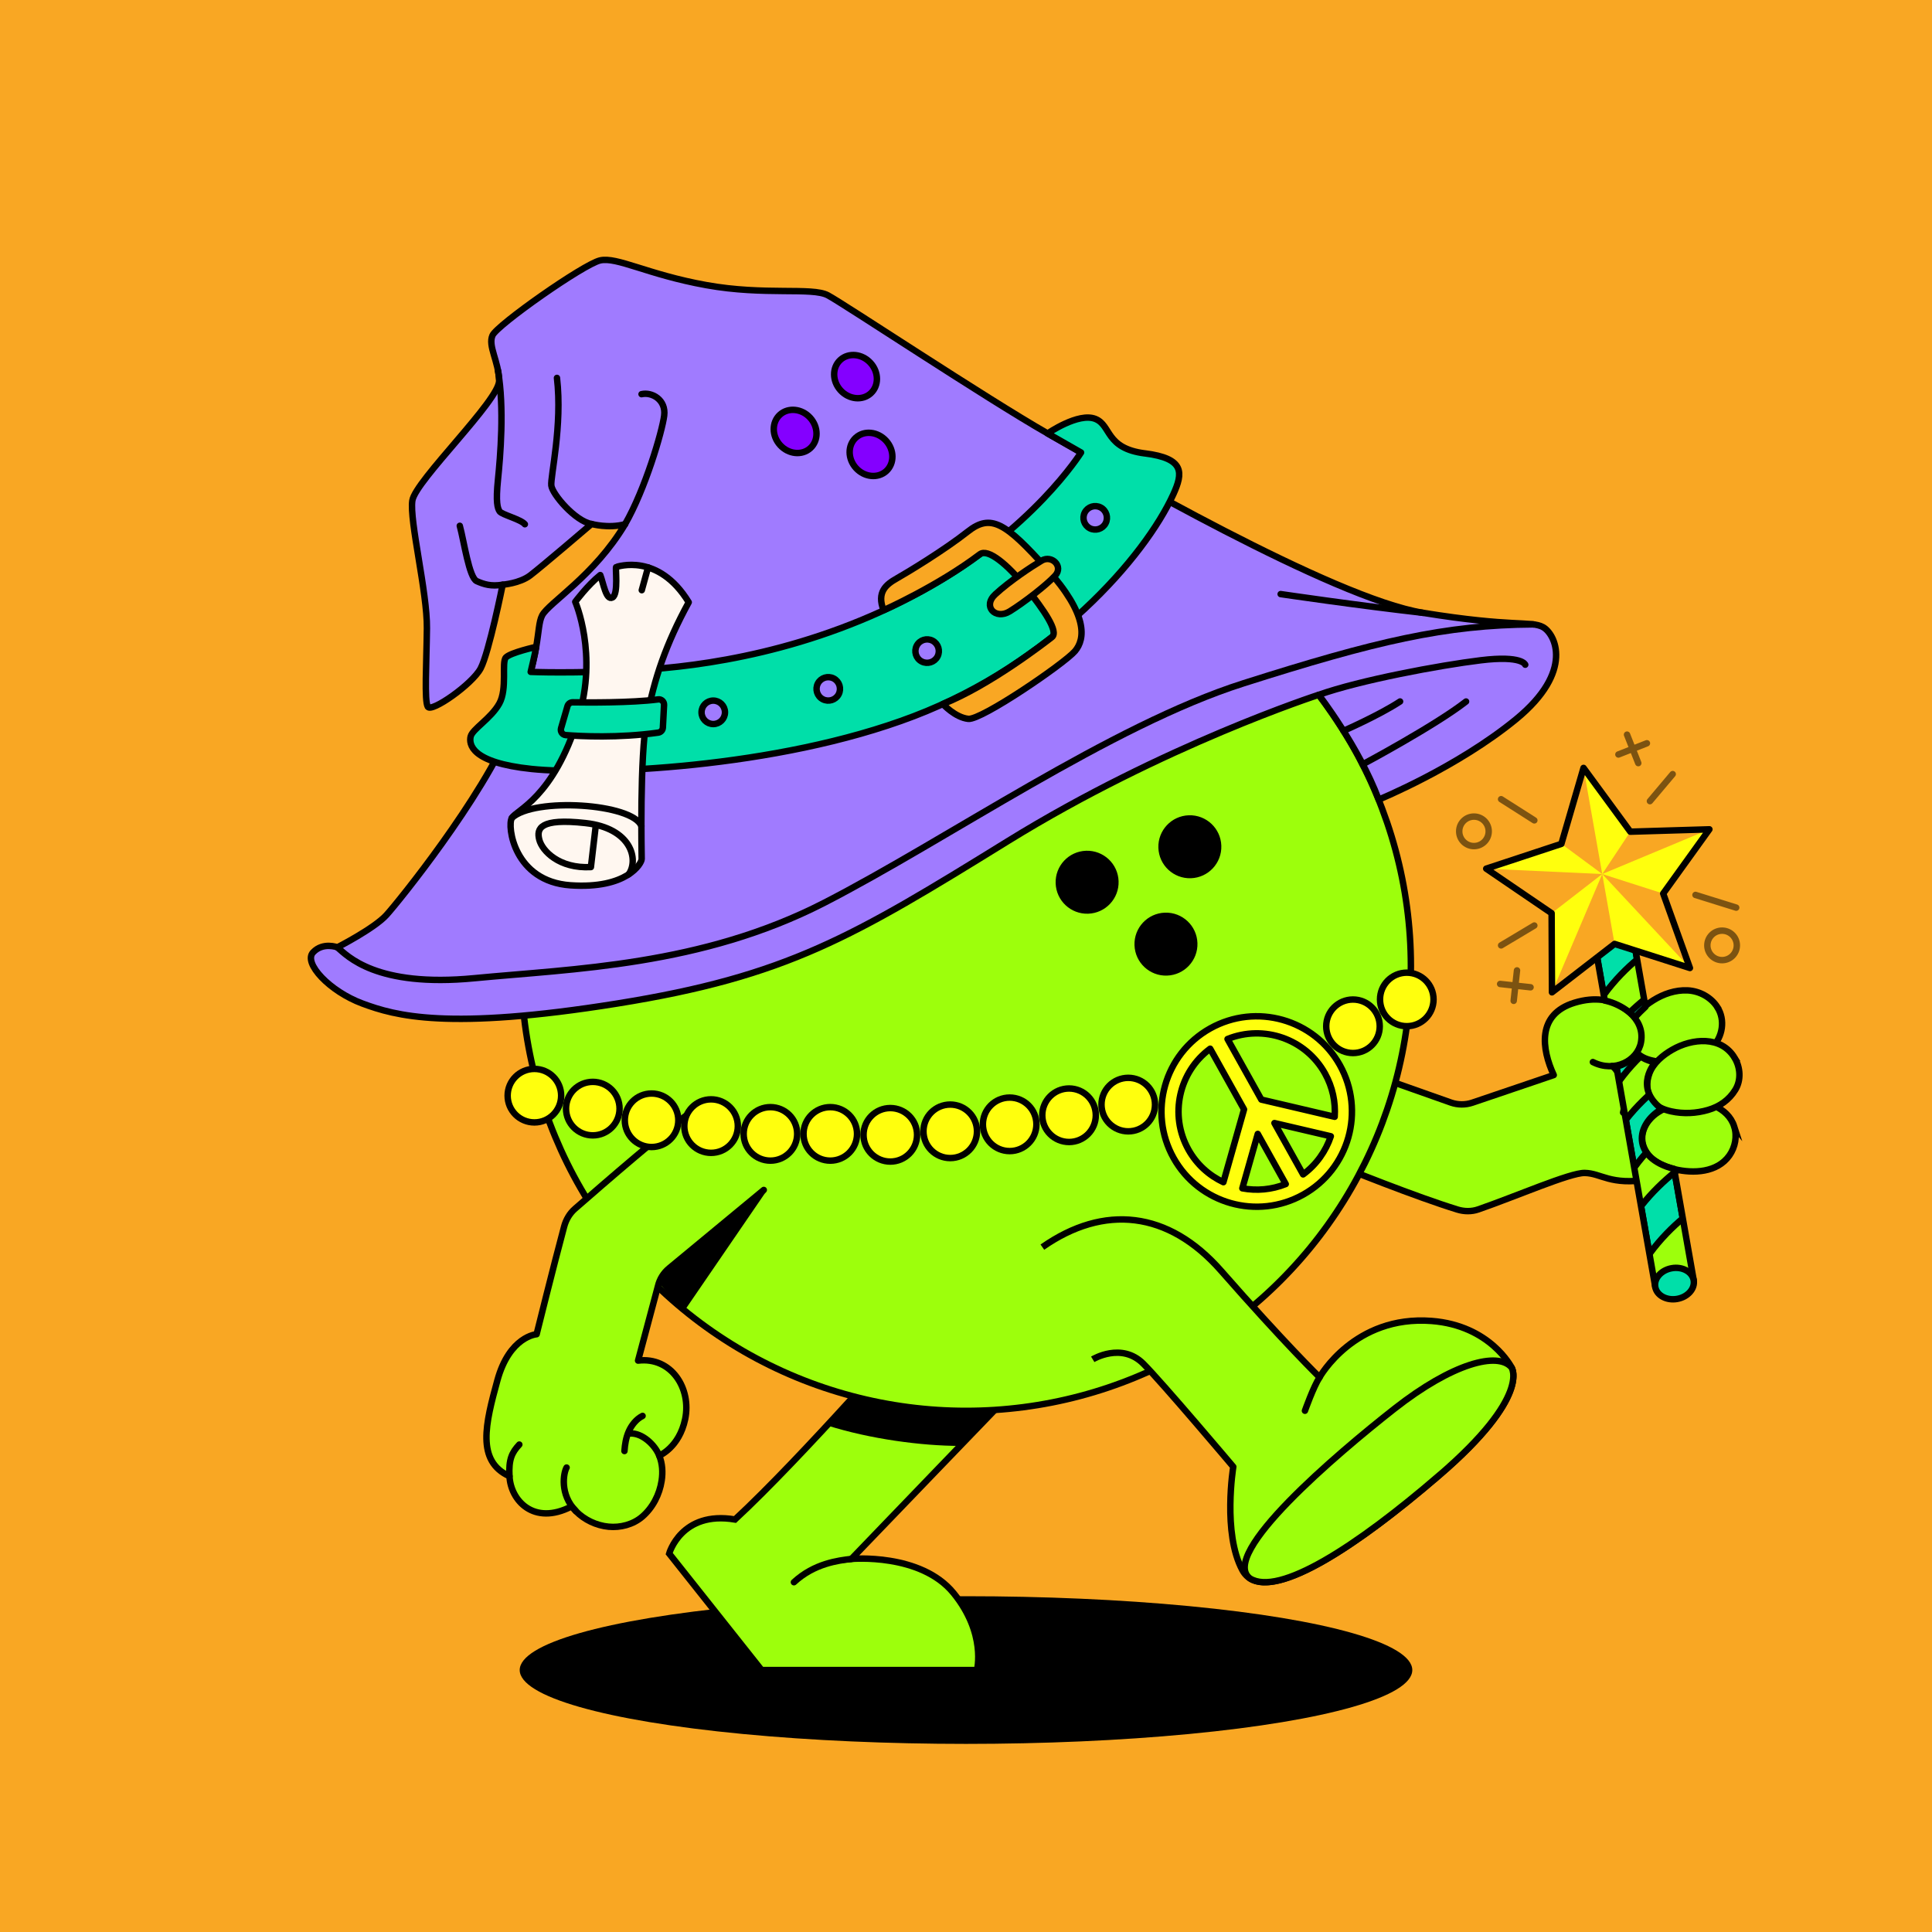 <?xml version="1.0" encoding="UTF-8"?>
<svg xmlns="http://www.w3.org/2000/svg" viewBox="0 0 600 600">
<rect x="0" y="0" width="600" height="600" fill="#333333" stroke="none"/>
<svg id="uuid-76576d14-1db9-41e1-baf2-b575b174d48a" data-name="BACKGROUND" xmlns="http://www.w3.org/2000/svg" viewBox="0 0 600 600"><defs><style>
      .uuid-5f5134e1-be85-4028-9053-a97aa84d746d {
        fill: #f9a723;
      }
    </style></defs><rect class="uuid-5f5134e1-be85-4028-9053-a97aa84d746d" x="-1" y="-1" width="602" height="602"/></svg>
<svg id="uuid-0a627572-8e49-4d41-b604-6d2cd0d32bdd" data-name="BODY" xmlns="http://www.w3.org/2000/svg" viewBox="0 0 600 600"><defs><style>
      .uuid-20245732-3cad-49d1-ac97-e0ac388550f3 {
        fill: #fff;
      }

      .uuid-f38a32ef-6172-45e7-957b-e89bf9d272a0, .uuid-07c074c9-1e26-4335-be01-1bb5dda577de, .uuid-890e0c82-6af4-45ed-921b-f8a5d79130b7, .uuid-0a238a3f-afd5-43e5-94a8-dd2acee1bcef, .uuid-d5e4c988-c233-4e82-9835-ea21972592ad {
        stroke: #000;
        stroke-width: 2px;
      }

      .uuid-f38a32ef-6172-45e7-957b-e89bf9d272a0, .uuid-07c074c9-1e26-4335-be01-1bb5dda577de, .uuid-0a238a3f-afd5-43e5-94a8-dd2acee1bcef, .uuid-d5e4c988-c233-4e82-9835-ea21972592ad {
        fill: #9dff0c;
      }

      .uuid-f38a32ef-6172-45e7-957b-e89bf9d272a0, .uuid-0a238a3f-afd5-43e5-94a8-dd2acee1bcef {
        stroke-miterlimit: 10;
      }

      .uuid-07c074c9-1e26-4335-be01-1bb5dda577de, .uuid-890e0c82-6af4-45ed-921b-f8a5d79130b7, .uuid-0a238a3f-afd5-43e5-94a8-dd2acee1bcef {
        stroke-linecap: round;
      }

      .uuid-07c074c9-1e26-4335-be01-1bb5dda577de, .uuid-890e0c82-6af4-45ed-921b-f8a5d79130b7, .uuid-d5e4c988-c233-4e82-9835-ea21972592ad {
        stroke-linejoin: round;
      }

      .uuid-890e0c82-6af4-45ed-921b-f8a5d79130b7 {
        fill: none;
      }
    </style></defs><ellipse cx="300" cy="518.65" rx="138.6" ry="22.93"/><g><path class="uuid-f38a32ef-6172-45e7-957b-e89bf9d272a0" d="m319.36,427.14c-1.16,1.05-54.95,57-54.95,57,0,0,21.51-1.95,31.74,10.62,10.23,12.57,7.26,23.89,7.26,23.89h-66.9s-28.69-36.17-28.69-36.17c0,0,3.74-13.4,20.44-10.59,20.9-19.38,55.52-59.13,55.52-59.13l35.59,14.38Z"/><path d="m283.78,412.76l31.28,12.64-3.24,9.5c-2.93,3.03-9.76,10.12-13.64,14.14-11.92,0-27.98-2.13-41.33-6.37,13.95-15.1,26.93-29.92,26.93-29.92Z"/></g><g><path class="uuid-07c074c9-1e26-4335-be01-1bb5dda577de" d="m409.81,359.6c9.2,3.77,29.89,12.05,42.79,16.03,2.11.65,4.41.69,6.5-.04,11.79-4.08,28.47-11.39,33.03-11.32,5.25.08,7.8,3.93,19.88,2.04,13.36-2.1,22.43-11.99,20.93-23.3-4.21-43.28-25.18-26.79-25.18-26.79,0,0-5.84-8.75-18.76-4.82-11.83,3.6-10.2,14.44-6.47,22.47l-25.29,8.58c-2.14.72-4.45.71-6.59-.02l-35.7-12.61"/><path class="uuid-0a238a3f-afd5-43e5-94a8-dd2acee1bcef" d="m533.36,312.82c2.5,3.94,1.62,9.14-1.57,12.4-2.47,2.53-5.88,3.88-9.32,4.4-2.8.43-5.7.42-8.49-.08-2.14-.39-4.29-1.1-5.79-2.75-1.66-1.83-2.27-4.46-1.98-6.87.51-4.17,3.84-7.14,7.22-9.26,3.17-1.98,6.86-3.26,10.64-3.09,3.8.18,7.36,2.19,9.3,5.24Z"/><path class="uuid-0a238a3f-afd5-43e5-94a8-dd2acee1bcef" d="m538.57,349.84c.97,3.03.32,6.43-1.5,9.01-3.77,5.33-11.17,5.65-16.96,4.27-3.31-.79-6.69-2.21-8.67-5.13-3.13-4.61-.82-9.79,3.48-12.56,2.58-1.66,5.61-2.67,8.63-3.14,5.73-.89,13.1,1.51,15.03,7.56Z"/><path class="uuid-0a238a3f-afd5-43e5-94a8-dd2acee1bcef" d="m538.71,328.53c1.8,2.99,2.06,6.89.22,9.9-1.95,3.2-4.94,5.25-8.49,6.28-3.66,1.07-7.64,1.27-11.4.44-2.25-.5-4.53-1.38-5.96-3.28-1.86-2.47-1.89-5.68-.85-8.49,1.2-3.24,4.17-5.69,7.09-7.37,6.15-3.56,15.21-4.43,19.39,2.52Z"/><path class="uuid-0a238a3f-afd5-43e5-94a8-dd2acee1bcef" d="m501.85,311.68s9.27,3.84,7.77,12.02c-1.04,5.68-8.17,9.55-14.94,6.13"/><path class="uuid-890e0c82-6af4-45ed-921b-f8a5d79130b7" d="m500.67,331.08c2.41,1.63,5.11,8.04,3.4,14.42"/></g><g><circle class="uuid-f38a32ef-6172-45e7-957b-e89bf9d272a0" cx="300" cy="300" r="138.16"/><path class="uuid-20245732-3cad-49d1-ac97-e0ac388550f3" d="m184.58,308.17c-4.41,0-7.98-3.57-7.98-7.98,0-67.74,55.11-122.86,122.86-122.86,4.41,0,7.98,3.57,7.98,7.98s-3.57,7.98-7.98,7.98c-58.94,0-106.9,47.95-106.9,106.9,0,4.41-3.57,7.98-7.98,7.98Z"/></g><path class="uuid-890e0c82-6af4-45ed-921b-f8a5d79130b7" d="m264.41,484.14c-4.06.49-11.49,1.36-17.85,7.23"/><path class="uuid-20245732-3cad-49d1-ac97-e0ac388550f3" d="m185.17,308.14c-4.41,0-7.98-3.57-7.98-7.98,0-67.74,55.11-122.86,122.86-122.86,4.41,0,7.98,3.57,7.98,7.98s-3.57,7.98-7.98,7.98c-58.94,0-106.9,47.95-106.9,106.9,0,4.41-3.57,7.98-7.98,7.98Z"/><path d="m203.75,397.46l34.2-27.46-24.86,36.3c-6.73-5.1-3.66-2.61-9.34-8.83Z"/><path class="uuid-d5e4c988-c233-4e82-9835-ea21972592ad" d="m323.72,387.31c19.14-13.4,39.15-11.3,55.52,7.36,19.6,22.35,30.57,33.06,30.57,33.06,0,0,10.74-19.34,34.77-17.5,18.26,1.4,24.84,14.43,24.84,14.43,0,0,6.21,8.82-22.45,33.5-28.66,24.68-54.93,40.92-61.14,29.46-6.21-11.46-2.82-32.1-2.82-32.1,0,0-22.02-26.09-27.94-32.01-6.79-6.79-15.71-1.36-15.71-1.36"/><path class="uuid-f38a32ef-6172-45e7-957b-e89bf9d272a0" d="m446.97,458.17c-25.89,22.29-49.82,37.69-58.79,32.02-9.77-7.44,26.84-38.54,44.88-52.7,18.04-14.16,32.17-17.82,36.36-12.81,0,0,6.21,8.82-22.45,33.5Z"/><path class="uuid-890e0c82-6af4-45ed-921b-f8a5d79130b7" d="m409.81,427.74c-1.89,2.86-4.55,10.38-4.55,10.38"/><g><path class="uuid-07c074c9-1e26-4335-be01-1bb5dda577de" d="m214.11,345.7c-8.05,5.83-25.34,20.79-35.52,29.67-1.67,1.45-2.82,3.41-3.39,5.55-3.14,11.67-8.55,33.44-8.55,33.44,0,0-8.42.58-12.19,14.35-3.64,13.3-6.64,25.06,3.77,29.75.35,7.47,7.51,15.45,19.2,9.41.14-.06,1.32,1.32,1.44,1.45,2.64,2.7,6.36,4.45,10.13,4.81,3.65.36,7.61-.67,10.43-3.08,3.29-2.81,5.4-6.94,6.05-11.2.4-2.61.26-5.31-.75-7.78,0,0,6.2-2.51,8.05-11.34,1.99-9.49-4.22-19.42-14.62-18.18l6.17-23.11c.51-2.2,1.74-4.16,3.49-5.59l29.38-24.3"/><path class="uuid-890e0c82-6af4-45ed-921b-f8a5d79130b7" d="m204.73,452.06c-1.37-3.47-5.39-7.08-9-6.88"/><path class="uuid-890e0c82-6af4-45ed-921b-f8a5d79130b7" d="m178.86,469.3c-5.16-5.27-3.82-11.97-2.9-13.54"/><path class="uuid-890e0c82-6af4-45ed-921b-f8a5d79130b7" d="m158.22,458.45c-.27-5.22.73-7.32,3.06-9.83"/><path class="uuid-890e0c82-6af4-45ed-921b-f8a5d79130b7" d="m193.93,450.63c.14-2.07.48-4.16,1.32-6.06.85-1.95,2.36-3.88,4.31-4.85"/></g></svg>
<svg id="uuid-ffac6761-6b9e-4a13-ab42-3dfadf65c420" data-name="BODY" xmlns="http://www.w3.org/2000/svg" viewBox="0 0 600 600"><circle cx="369.54" cy="262.94" r="9.78" transform="translate(-8.58 12.49) rotate(-1.91)"/><circle cx="362.12" cy="293.18" r="9.78" transform="translate(-9.59 12.26) rotate(-1.91)"/><circle cx="337.63" cy="273.96" r="9.78" transform="translate(-8.96 11.43) rotate(-1.91)"/></svg>
<svg id="uuid-1814dd4d-896f-43a9-8cc5-9df7690e94a2" data-name="BACKGROUND" xmlns="http://www.w3.org/2000/svg" viewBox="0 0 600 600"><defs><style>
      .uuid-3be35196-23eb-415c-bbdf-01577589215b {
        fill: #ffff0d;
        stroke: #000;
        stroke-linecap: round;
        stroke-linejoin: round;
        stroke-width: 2px;
      }
    </style></defs><path class="uuid-3be35196-23eb-415c-bbdf-01577589215b" d="m375.86,319.37c-14.26,7.96-19.36,25.98-11.4,40.24,7.96,14.26,25.98,19.36,40.24,11.4,14.26-7.96,19.36-25.98,11.4-40.24-7.96-14.26-25.98-19.36-40.24-11.4Zm-.03,6.32l10.52,18.84-6.41,22.61c-4.44-2.08-8.29-5.52-10.86-10.12-6.02-10.78-2.93-24.18,6.75-31.33Zm9.99,43.35l4.79-16.89,8.69,15.57c-4.39,1.76-9.06,2.15-13.48,1.32Zm18.87-4.32l-8.9-15.94,17.51,4.1c-1.55,4.62-4.47,8.8-8.6,11.84Zm9.8-17.89l-22.77-5.34-10.5-18.81c11.18-4.52,24.23-.12,30.26,10.68,2.38,4.26,3.33,8.94,3.02,13.47Z"/><circle class="uuid-3be35196-23eb-415c-bbdf-01577589215b" cx="420.18" cy="318.72" r="8.31"/><circle class="uuid-3be35196-23eb-415c-bbdf-01577589215b" cx="436.89" cy="310.38" r="8.31"/><circle class="uuid-3be35196-23eb-415c-bbdf-01577589215b" cx="350.39" cy="343.04" r="8.31"/><circle class="uuid-3be35196-23eb-415c-bbdf-01577589215b" cx="332" cy="346.35" r="8.31"/><circle class="uuid-3be35196-23eb-415c-bbdf-01577589215b" cx="313.56" cy="349.17" r="8.31"/><circle class="uuid-3be35196-23eb-415c-bbdf-01577589215b" cx="295.1" cy="351.34" r="8.31"/><circle class="uuid-3be35196-23eb-415c-bbdf-01577589215b" cx="276.49" cy="352.43" r="8.31"/><circle class="uuid-3be35196-23eb-415c-bbdf-01577589215b" cx="257.85" cy="352.14" r="8.31"/><circle class="uuid-3be35196-23eb-415c-bbdf-01577589215b" cx="239.26" cy="352.14" r="8.31"/><circle class="uuid-3be35196-23eb-415c-bbdf-01577589215b" cx="220.83" cy="349.72" r="8.31"/><circle class="uuid-3be35196-23eb-415c-bbdf-01577589215b" cx="202.35" cy="347.91" r="8.31"/><circle class="uuid-3be35196-23eb-415c-bbdf-01577589215b" cx="184.1" cy="344.29" r="8.31"/><circle class="uuid-3be35196-23eb-415c-bbdf-01577589215b" cx="165.96" cy="340.27" r="8.31"/></svg>
<svg id="uuid-b86e4cbe-7f03-4745-ba6f-e4bbc34688fe" data-name="BODY" xmlns="http://www.w3.org/2000/svg" xmlns:xlink="http://www.w3.org/1999/xlink" viewBox="0 0 600 600"><defs><style>
      .uuid-04762781-8186-4ed2-baf1-f857ced1e0b2, .uuid-149eec6d-4f9d-4896-a106-a4156b50f562, .uuid-08a6c331-4618-44ee-9952-8ffa4e0c4160, .uuid-f8f6917d-050d-460b-a02b-714b9c75d550, .uuid-4bf8e94b-17ea-4547-8d82-b038228e741d {
        fill: none;
      }

      .uuid-149eec6d-4f9d-4896-a106-a4156b50f562 {
        clip-path: url(#uuid-2e72cd1b-fdab-4f81-b8e4-6702d6b9af87);
      }

      .uuid-08a6c331-4618-44ee-9952-8ffa4e0c4160 {
        opacity: .5;
      }

      .uuid-228d3895-0778-49c8-83d3-30dfba100097 {
        fill: #f9a723;
      }

      .uuid-c83b020e-f705-48cb-b7c0-f9c8b022d30e {
        fill: #ffff0d;
      }

      .uuid-ad6c224e-0faa-4e21-854d-c5af1dadf6bc {
        fill: #9dff0c;
      }

      .uuid-2ff116f9-003d-4be2-a2d8-3bde47bf1bad {
        stroke-width: 2px;
      }

      .uuid-2ff116f9-003d-4be2-a2d8-3bde47bf1bad, .uuid-dac2b130-be88-462b-b470-d741f5c5d6da {
        fill: #00dfa9;
      }

      .uuid-2ff116f9-003d-4be2-a2d8-3bde47bf1bad, .uuid-dac2b130-be88-462b-b470-d741f5c5d6da, .uuid-4bf8e94b-17ea-4547-8d82-b038228e741d {
        stroke: #000;
        stroke-linecap: round;
        stroke-linejoin: round;
      }

      .uuid-dac2b130-be88-462b-b470-d741f5c5d6da, .uuid-4bf8e94b-17ea-4547-8d82-b038228e741d {
        stroke-width: 2px;
      }

      .uuid-f8f6917d-050d-460b-a02b-714b9c75d550 {
        clip-path: url(#uuid-e9dd4566-59bc-434a-9bd4-054fa7e89a9b);
      }
    </style><clipPath id="uuid-e9dd4566-59bc-434a-9bd4-054fa7e89a9b"><path class="uuid-04762781-8186-4ed2-baf1-f857ced1e0b2" d="m498.37,310.73l-4.5-25.52,11.93-2.1,5.21,29.56c-1.02.95-2.29,2.19-3.27,3.31,0,0-3.34-3.93-9.37-5.26h0Zm17.67,33.69c-8.9-6.88-1.98-14.48-1.98-14.48,0,0-3.93-.74-5.6-2.81-2.36,2.77-4.89,3.75-6.47,4.1l12.07,68.44,11.93-2.1-6.09-34.55c-13.34-3.46-11.97-13.85-3.85-18.6Z"/></clipPath><clipPath id="uuid-2e72cd1b-fdab-4f81-b8e4-6702d6b9af87"><polygon class="uuid-04762781-8186-4ed2-baf1-f857ced1e0b2" points="491.78 238.48 506.31 258.29 530.87 257.55 516.52 277.5 524.82 300.62 501.42 293.14 481.98 308.18 481.87 283.61 461.56 269.77 484.9 262.07 491.78 238.48"/></clipPath></defs><g id="uuid-31aa461f-c31d-4f84-9021-f7584a52c7ff" data-name="uuid-05a871f0-c9cf-4aac-9586-bf584656164d"><g id="uuid-f94554ab-e65b-452c-86e5-d9a4ed313404" data-name="uuid-9f8862e7-91e0-4d66-aff9-c612ab9ab165"><g><path class="uuid-ad6c224e-0faa-4e21-854d-c5af1dadf6bc" d="m498.37,310.73l-4.5-25.52,11.93-2.1,5.21,29.56c-1.02.95-2.29,2.19-3.27,3.31,0,0-3.34-3.93-9.37-5.26h0Zm17.67,33.69c-8.9-6.88-1.98-14.48-1.98-14.48,0,0-3.93-.74-5.6-2.81-2.36,2.77-4.89,3.75-6.47,4.1l12.07,68.44,11.93-2.1-6.09-34.55c-13.34-3.46-11.97-13.85-3.85-18.6Z"/><g class="uuid-f8f6917d-050d-460b-a02b-714b9c75d550"><g><path class="uuid-dac2b130-be88-462b-b470-d741f5c5d6da" d="m502.79,335.82c3.5-4.83,7.37-8.54,10.35-11.04l-2.53-14.33c-3.14,2.56-7,6.13-10.44,10.53l2.62,14.84h0Z"/><path class="uuid-dac2b130-be88-462b-b470-d741f5c5d6da" d="m507.52,362.63c3.5-4.83,7.37-8.54,10.35-11.04l-2.53-14.33c-3.14,2.56-7,6.13-10.44,10.53l2.62,14.84h0Z"/><path class="uuid-dac2b130-be88-462b-b470-d741f5c5d6da" d="m505.89,283.64c-3.14,2.56-7,6.13-10.44,10.53l2.62,14.84c3.5-4.83,7.37-8.54,10.35-11.04l-2.53-14.33Z"/><path class="uuid-dac2b130-be88-462b-b470-d741f5c5d6da" d="m522.6,378.39l-2.53-14.33c-3.14,2.56-7,6.13-10.44,10.53l2.62,14.84c3.5-4.83,7.37-8.54,10.35-11.04Z"/></g></g><path class="uuid-4bf8e94b-17ea-4547-8d82-b038228e741d" d="m498.37,310.73l-4.5-25.52,11.93-2.1,5.21,29.56c-1.02.95-2.29,2.19-3.27,3.31,0,0-3.34-3.93-9.37-5.26h0Zm17.67,33.69c-8.9-6.88-1.98-14.48-1.98-14.48,0,0-3.93-.74-5.6-2.81-2.36,2.77-4.89,3.75-6.47,4.1l12.07,68.44,11.93-2.1-6.09-34.55c-13.34-3.46-11.97-13.85-3.85-18.6Z"/></g><ellipse class="uuid-2ff116f9-003d-4be2-a2d8-3bde47bf1bad" cx="520.02" cy="398.62" rx="6.06" ry="4.84" transform="translate(-61.32 96.36) rotate(-10)"/><g><polygon class="uuid-c83b020e-f705-48cb-b7c0-f9c8b022d30e" points="491.78 238.48 506.31 258.29 530.87 257.55 516.52 277.5 524.82 300.62 501.42 293.14 481.98 308.18 481.87 283.61 461.56 269.77 484.9 262.07 491.78 238.48"/><g class="uuid-149eec6d-4f9d-4896-a106-a4156b50f562"><g><polygon class="uuid-228d3895-0778-49c8-83d3-30dfba100097" points="484.9 262.07 497.59 271.44 491.78 238.48 484.9 262.07"/><polygon class="uuid-228d3895-0778-49c8-83d3-30dfba100097" points="501.42 293.14 497.59 271.44 481.98 308.18 501.42 293.14"/><polygon class="uuid-228d3895-0778-49c8-83d3-30dfba100097" points="481.87 283.61 497.59 271.44 461.56 269.77 481.87 283.61"/><polygon class="uuid-228d3895-0778-49c8-83d3-30dfba100097" points="506.31 258.29 497.59 271.44 530.87 257.55 506.31 258.29"/><polygon class="uuid-228d3895-0778-49c8-83d3-30dfba100097" points="497.59 271.44 524.82 300.62 516.52 277.5 497.59 271.44"/></g></g><polygon class="uuid-4bf8e94b-17ea-4547-8d82-b038228e741d" points="491.78 238.48 506.31 258.29 530.87 257.55 516.52 277.5 524.82 300.62 501.42 293.14 481.98 308.18 481.87 283.61 461.56 269.77 484.9 262.07 491.78 238.48"/></g><g class="uuid-08a6c331-4618-44ee-9952-8ffa4e0c4160"><line class="uuid-4bf8e94b-17ea-4547-8d82-b038228e741d" x1="476.5" y1="287.43" x2="466.18" y2="293.6"/><line class="uuid-4bf8e94b-17ea-4547-8d82-b038228e741d" x1="476.5" y1="254.77" x2="466.18" y2="248.2"/><line class="uuid-4bf8e94b-17ea-4547-8d82-b038228e741d" x1="512.4" y1="248.8" x2="519.47" y2="240.41"/><line class="uuid-4bf8e94b-17ea-4547-8d82-b038228e741d" x1="526.55" y1="277.93" x2="539.19" y2="281.87"/><circle class="uuid-4bf8e94b-17ea-4547-8d82-b038228e741d" cx="457.75" cy="258.18" r="4.58"/><circle cx="458.4" cy="284.06" r="2.05"/><circle cx="540.65" cy="250.25" r="2.05"/><circle cx="548.64" cy="268.25" r="2.05"/><circle class="uuid-4bf8e94b-17ea-4547-8d82-b038228e741d" cx="534.81" cy="293.6" r="4.58"/><g><line class="uuid-4bf8e94b-17ea-4547-8d82-b038228e741d" x1="505.29" y1="228.15" x2="508.78" y2="236.99"/><line class="uuid-4bf8e94b-17ea-4547-8d82-b038228e741d" x1="511.46" y1="230.83" x2="502.61" y2="234.31"/></g><g><line class="uuid-4bf8e94b-17ea-4547-8d82-b038228e741d" x1="471.12" y1="301.37" x2="470.09" y2="310.82"/><line class="uuid-4bf8e94b-17ea-4547-8d82-b038228e741d" x1="475.33" y1="306.61" x2="465.88" y2="305.58"/></g></g></g></g></svg>
<svg id="uuid-e841498c-55c3-4d9f-8ace-c1b8b9efc135" data-name="BODY" xmlns="http://www.w3.org/2000/svg" viewBox="0 0 600 600"><defs><style>
      .uuid-b9812257-c906-4e93-8146-fa4aaaacb7ce {
        fill: #8400ff;
        stroke-width: 2px;
      }

      .uuid-b9812257-c906-4e93-8146-fa4aaaacb7ce, .uuid-1b55ef73-e9ab-43e6-a97f-dda887829be0, .uuid-37beb49c-51ae-451b-8188-1d8cf69c0606, .uuid-bd4034d5-ac18-4945-8cdc-addf3b014d42, .uuid-70c6d8d3-22bd-4221-8de1-c7ceb81cf552, .uuid-4fe9a34b-1521-4fbf-945b-d5e11a4b86ef {
        stroke: #000;
        stroke-linecap: round;
        stroke-linejoin: round;
      }

      .uuid-1b55ef73-e9ab-43e6-a97f-dda887829be0 {
        fill: #a07bff;
      }

      .uuid-1b55ef73-e9ab-43e6-a97f-dda887829be0, .uuid-37beb49c-51ae-451b-8188-1d8cf69c0606, .uuid-bd4034d5-ac18-4945-8cdc-addf3b014d42, .uuid-70c6d8d3-22bd-4221-8de1-c7ceb81cf552, .uuid-4fe9a34b-1521-4fbf-945b-d5e11a4b86ef {
        stroke-width: 2px;
      }

      .uuid-37beb49c-51ae-451b-8188-1d8cf69c0606 {
        fill: #fff7f0;
      }

      .uuid-bd4034d5-ac18-4945-8cdc-addf3b014d42 {
        fill: #00dfa9;
      }

      .uuid-70c6d8d3-22bd-4221-8de1-c7ceb81cf552 {
        fill: none;
      }

      .uuid-4fe9a34b-1521-4fbf-945b-d5e11a4b86ef {
        fill: #f9a723;
      }
    </style></defs><g id="uuid-1ecb4ac4-6334-47b5-bcf5-1cfa68a912d4" data-name="uuid-67924808-bed2-4315-8b0f-852c10b31275"><g id="uuid-04ec4a5d-1356-4021-b3f2-5403f0e9fd89" data-name="uuid-eb446e14-179a-4a6b-a18e-2c17af3b9963"><g id="uuid-cb74ff1f-56e4-4807-b52f-03cecfcff0b2" data-name="uuid-658b195c-6763-44f4-b07d-29a4f88b4b9a"><g><path class="uuid-1b55ef73-e9ab-43e6-a97f-dda887829be0" d="m409.54,215.79s12.39,15.95,18.63,32.53c0,0,24.42-9.99,42.68-24.98,18.25-14.98,12.03-26.59,8.33-28.59-3.69-2-9.28.11-37.24-4.43-27.96-4.54-97.38-44.73-116.58-55.71-19.2-10.97-63.36-40.32-68.29-42.92s-19.57.14-37.76-3.15c-18.2-3.28-27.77-8.89-32.97-7.66-5.2,1.23-31.88,19.98-33.38,23.26-1.5,3.28,1.92,8.07,2.05,14.09.14,6.02-26,31.06-26.95,37.22-.96,6.16,4.65,28.46,4.52,39.68s-.82,22.44.27,24.35,13.82-6.98,16.42-11.9c2.6-4.93,6.84-26,6.84-26,0,0,5.24-.4,8.49-2.84,3.25-2.44,19.12-16.02,19.12-16.02,0,0,5.24,1.48,10.41.07-9.6,16.1-23.77,24.44-25.77,28.35s.08,11.49-9.33,34.21-35.24,54.66-39.03,58.83c-3.79,4.17-15.22,10.02-15.22,10.02,0,0-4.47-1.73-7.56,1.57s5.11,12.09,15.33,15.88c10.22,3.79,26.34,8.47,79.15,0,52.81-8.47,73.12-20.66,121.32-50.45,48.2-29.79,96.53-45.43,96.53-45.43h0Z"/><path class="uuid-70c6d8d3-22bd-4221-8de1-c7ceb81cf552" d="m476.25,193.91c-27.42.16-48.94,5.22-90.08,18.3-41.15,13.08-92,48.53-130.19,68.16-38.19,19.62-78.07,20.47-108.67,23.42-30.6,2.95-39.49-7-42.53-9.57"/><path class="uuid-70c6d8d3-22bd-4221-8de1-c7ceb81cf552" d="m409.54,215.79c12.75-4.54,37.46-9.17,50.36-10.74s13.78,1.38,13.78,1.38"/><path class="uuid-70c6d8d3-22bd-4221-8de1-c7ceb81cf552" d="m417.24,226.97s11.09-4.86,17.57-9.12"/><path class="uuid-70c6d8d3-22bd-4221-8de1-c7ceb81cf552" d="m423.18,237.38s22.45-11.98,32.12-19.52"/><path class="uuid-70c6d8d3-22bd-4221-8de1-c7ceb81cf552" d="m441.94,190.32c-19.94-2.24-44.22-5.82-44.22-5.82"/><path class="uuid-70c6d8d3-22bd-4221-8de1-c7ceb81cf552" d="m194.12,162.8c6.23-10.79,11.54-28.79,12.15-33.73.62-4.93-3.82-7.4-7.03-6.66"/><path class="uuid-70c6d8d3-22bd-4221-8de1-c7ceb81cf552" d="m183.71,162.73c-5.1-.9-12.17-9.24-12.49-11.94-.32-2.7,3.49-18.58,1.75-33.43"/><path class="uuid-70c6d8d3-22bd-4221-8de1-c7ceb81cf552" d="m154.65,115.07c2.03,11.59.72,26.83,0,33.89-.72,7.05-.14,8.92.54,9.89s6.68,2.49,7.81,3.96"/><path class="uuid-70c6d8d3-22bd-4221-8de1-c7ceb81cf552" d="m156.1,181.59c-3.65.58-5.8-.12-8.04-1.11-2.38-1.05-3.95-12.36-5.27-17.19"/><path class="uuid-70c6d8d3-22bd-4221-8de1-c7ceb81cf552" d="m335.73,140.54c1.67-2.59,2.1-4.28.41-5.76"/><path class="uuid-70c6d8d3-22bd-4221-8de1-c7ceb81cf552" d="m164.81,208.67c-2.09-.11-3.91-1.33-3.36-2.76"/><path class="uuid-bd4034d5-ac18-4945-8cdc-addf3b014d42" d="m355.57,140.81c-12.38-1.56-10.37-8.7-15.39-10.71-5.27-2.11-14.82,4.51-14.82,4.51l10.37,5.92s-15.02,24.19-49.37,43.02c-34.35,18.83-68.31,23.41-88.29,24.55-19.97,1.15-33.26.56-33.26.56,0,0,1.36-5.56,1.7-7.77,0,0-7.97,1.77-9.4,3.29-1.42,1.51.53,9.7-2.05,14.33-2.58,4.63-8.37,7.92-8.9,10.24-.53,2.31.01,8.1,18.95,10.06,18.94,1.96,75.9-.02,118.72-16.4,42.82-16.38,71.7-49.44,80.57-68.92,3.03-6.65,3.53-11.13-8.84-12.69h0Zm-134.06,84.05c-2.01,0-3.64-1.63-3.64-3.64s1.63-3.64,3.64-3.64,3.64,1.63,3.64,3.64-1.63,3.64-3.64,3.64Zm38.94-9.23c-.94,1.78-3.14,2.46-4.92,1.53s-2.46-3.14-1.53-4.92c.94-1.78,3.14-2.46,4.92-1.53,1.78.94,2.46,3.14,1.53,4.92Zm30.7-11.73c-.94,1.78-3.14,2.46-4.92,1.53s-2.46-3.14-1.53-4.92,3.14-2.46,4.92-1.53c1.78.94,2.46,3.14,1.53,4.92h0Zm52.2-41.38c-.94,1.78-3.14,2.46-4.92,1.53-1.78-.94-2.46-3.14-1.53-4.92.94-1.78,3.14-2.46,4.92-1.53s2.46,3.14,1.53,4.92h0Z"/><g><path class="uuid-4fe9a34b-1521-4fbf-945b-d5e11a4b86ef" d="m304.33,172.12c2.44-1.85,8.58,3.13,14.24,10.26,5.66,7.12,10.29,13.79,8.11,15.49s-19.37,15.02-33.85,20.78c0,0,3.77,4.16,7.88,4.6s29.93-17.25,33.14-21.04c3.22-3.79,4.08-11.35-8.75-25.59s-17.33-17.24-24.57-11.52c-7.24,5.72-18.76,12.69-22.07,14.56s-6.24,4.25-4.06,9.85c0,0,16.89-7.52,29.91-17.39h0Z"/><path class="uuid-4fe9a34b-1521-4fbf-945b-d5e11a4b86ef" d="m309.11,184.56c4.54-4.18,11.26-8.6,14.39-10.46,3.13-1.86,6.86,1.78,4.18,4.68-2.68,2.91-9.72,8.38-14.12,11.09-4.39,2.71-8.55-1.54-4.45-5.31h0Z"/></g><g><path class="uuid-37beb49c-51ae-451b-8188-1d8cf69c0606" d="m179.59,222.95c6.18-19.83-.94-36.05-.94-36.05,0,0,3.89-5.23,7.77-8.31.94,2.41,1.8,8.04,3.78,6.97s.78-9.51,1.18-9.51,13-4.56,22.51,10.99c-7.1,13-10.72,23.73-13,35.92-2.28,12.19-1.61,42.47-1.61,43.81s-4.53,9.38-22.1,8.17-19.71-18.36-18.24-20.9c1.47-2.55,12.86-6.15,20.64-31.08h0Z"/><path class="uuid-70c6d8d3-22bd-4221-8de1-c7ceb81cf552" d="m195.25,271.53c3.2-4.63.78-14.34-13.42-15.92s-15.24,1.69-14.35,5.16c.89,3.46,6.15,9.04,16.03,8.51l1.54-13.13"/><path class="uuid-70c6d8d3-22bd-4221-8de1-c7ceb81cf552" d="m199.19,256.53c-2.65-7.01-33.34-9.01-40.24-2.5"/><line class="uuid-70c6d8d3-22bd-4221-8de1-c7ceb81cf552" x1="201.26" y1="176.21" x2="199.31" y2="183.29"/></g><path class="uuid-bd4034d5-ac18-4945-8cdc-addf3b014d42" d="m204.37,217.21c-8.43,1.09-22.28.97-26.51.9-.75-.01-1.41.48-1.62,1.19l-2,6.87c-.29,1.01.41,2.04,1.46,2.12,4.58.36,16.32.98,28.74-.77.78-.11,1.38-.77,1.42-1.56l.37-7.03c.05-1.03-.83-1.87-1.86-1.73h0Z"/><g><ellipse class="uuid-b9812257-c906-4e93-8146-fa4aaaacb7ce" cx="246.93" cy="133.96" rx="6.31" ry="7.02" transform="translate(-25.95 200.71) rotate(-42.22)"/><ellipse class="uuid-b9812257-c906-4e93-8146-fa4aaaacb7ce" cx="265.69" cy="116.94" rx="6.31" ry="7.02" transform="translate(-9.65 208.9) rotate(-42.22)"/><ellipse class="uuid-b9812257-c906-4e93-8146-fa4aaaacb7ce" cx="270.5" cy="141.09" rx="6.31" ry="7.02" transform="translate(-24.63 218.4) rotate(-42.22)"/></g></g></g></g></g></svg>
</svg>